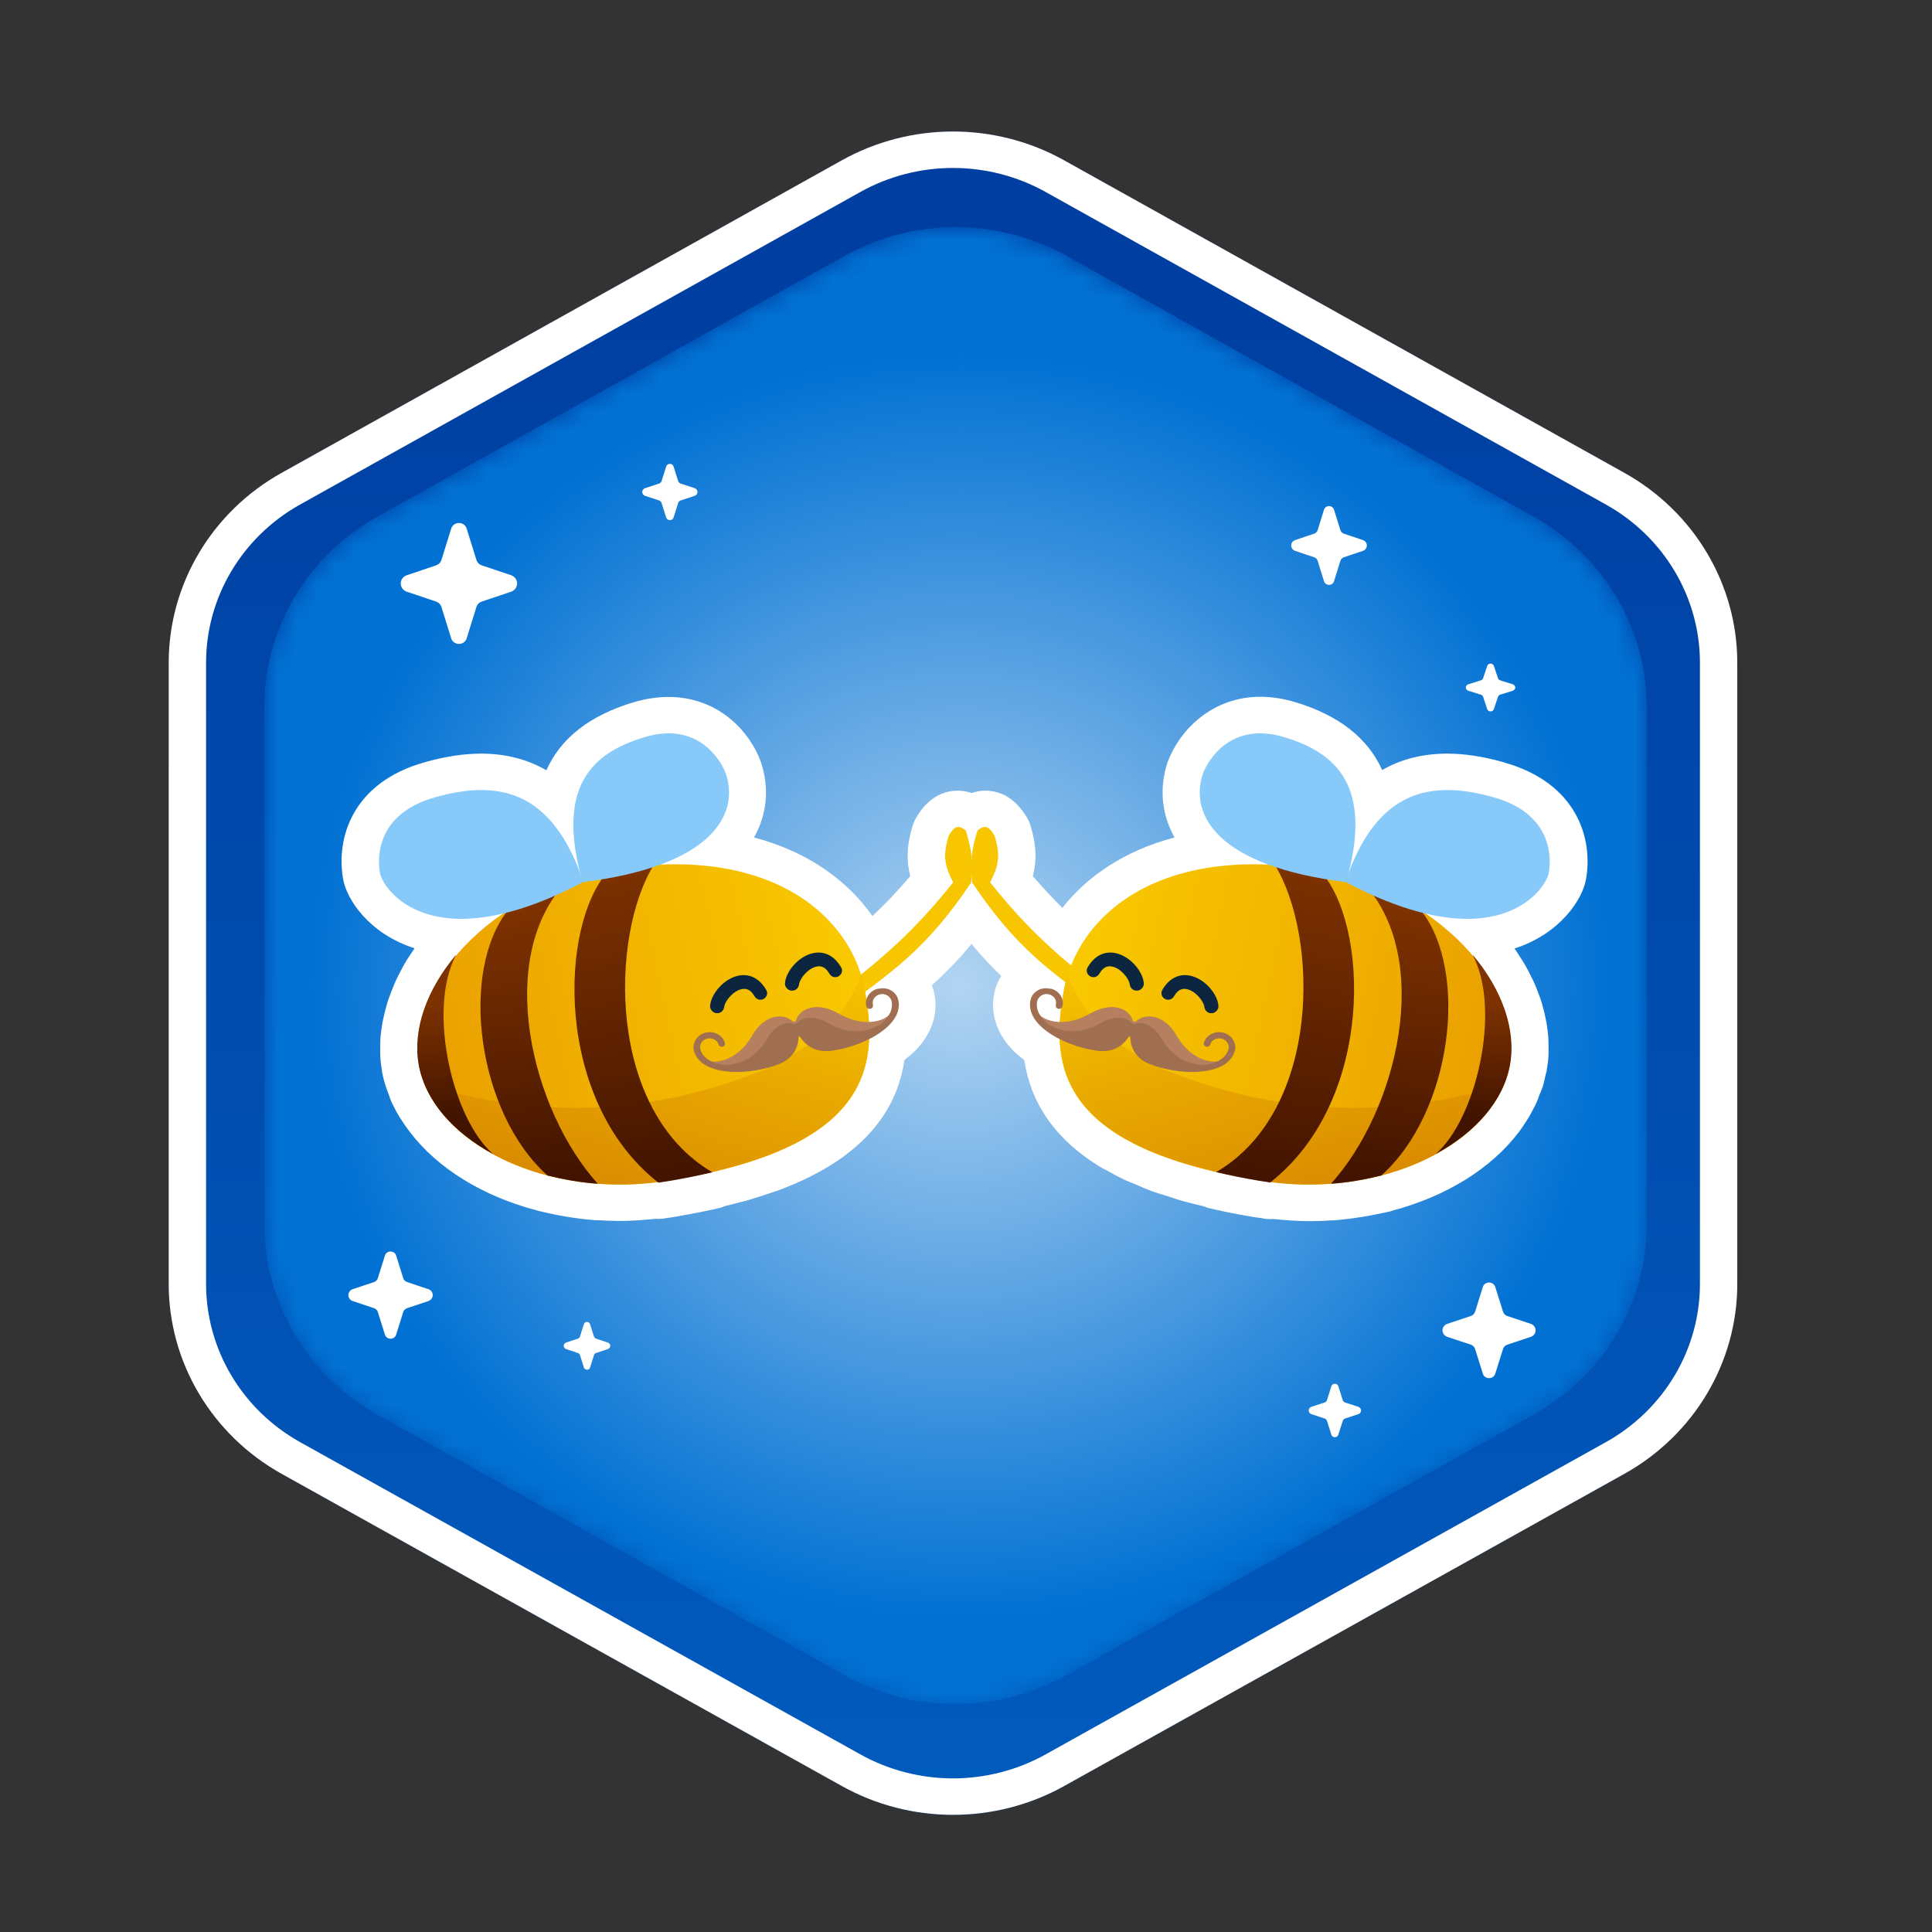 <svg width="101" height="101" viewBox="0 0 101 101" fill="none" xmlns="http://www.w3.org/2000/svg">
<rect x="0" y="0" width="101" height="101" fill="#333333" stroke="none"/>
<path d="M84.919 24.72C88.568 26.756 90.82 30.544 90.82 34.646V67.12C90.82 71.224 88.566 75.013 84.915 77.049L55.629 93.37C52.029 95.377 47.611 95.377 44.012 93.37L14.726 77.049C11.074 75.013 8.82 71.224 8.82 67.12V34.646C8.82 30.544 11.072 26.756 14.722 24.72L44.007 8.382C47.609 6.373 52.031 6.373 55.633 8.382L84.919 24.72Z" fill="url(#paint0_linear_4061_550602)"/>
<path fill-rule="evenodd" clip-rule="evenodd" d="M88.868 67.12V34.646C88.868 31.227 86.991 28.071 83.95 26.374L54.664 10.037C51.663 8.362 47.978 8.362 44.976 10.037L15.69 26.374C12.649 28.071 10.773 31.227 10.773 34.646V67.12C10.773 70.54 12.651 73.698 15.694 75.394L44.98 91.716C47.98 93.387 51.661 93.387 54.661 91.716L83.947 75.394C86.99 73.698 88.868 70.54 88.868 67.12ZM90.82 34.646C90.82 30.544 88.568 26.756 84.919 24.72L55.633 8.382C52.031 6.373 47.609 6.373 44.007 8.382L14.722 24.72C11.072 26.756 8.82 30.544 8.82 34.646V67.12C8.82 71.224 11.074 75.013 14.726 77.049L44.012 93.37C47.611 95.376 52.029 95.376 55.629 93.37L84.915 77.049C88.566 75.013 90.82 71.224 90.82 67.12V34.646Z" fill="white"/>
<mask id="mask0_4061_550602" style="mask-type:alpha" maskUnits="userSpaceOnUse" x="13" y="11" width="74" height="79">
<path d="M80.186 27.017C83.833 29.053 86.084 32.84 86.084 36.942V64.022C86.084 68.125 83.831 71.913 80.182 73.949L55.764 87.569C52.163 89.578 47.741 89.578 44.14 87.569L19.722 73.949C16.073 71.913 13.82 68.125 13.82 64.022V36.942C13.82 32.84 16.071 29.053 19.718 27.017L44.135 13.384C47.739 11.372 52.165 11.372 55.769 13.384L80.186 27.017Z" fill="#FEE881"/>
</mask>
<g mask="url(#mask0_4061_550602)">
<path d="M80.186 27.017C83.833 29.053 86.084 32.84 86.084 36.942V64.022C86.084 68.125 83.832 71.913 80.182 73.949L55.764 87.569C52.163 89.578 47.741 89.578 44.14 87.569L19.722 73.949C16.073 71.913 13.82 68.125 13.82 64.022V36.942C13.82 32.84 16.071 29.053 19.718 27.017L44.135 13.384C47.739 11.372 52.165 11.372 55.769 13.384L80.186 27.017Z" fill="#0171D3"/>
<path opacity="0.7" d="M84.257 51.542C84.257 69.734 69 84.482 50.179 84.482C31.359 84.482 16.102 69.734 16.102 51.542C16.102 33.349 31.359 18.602 50.179 18.602C69 18.602 84.257 33.349 84.257 51.542Z" fill="url(#paint1_radial_4061_550602)"/>
<path d="M78.602 39.846C77.518 39.541 76.552 39.398 75.654 39.398C74.385 39.398 73.243 39.684 72.257 40.256C71.505 38.579 69.982 37.388 67.698 36.702C67.083 36.521 66.468 36.426 65.882 36.426C63.413 36.426 61.685 38.112 61.041 39.837C60.592 41.18 60.719 42.562 61.402 43.781C58.718 44.486 56.804 45.858 55.535 47.459C55.028 46.954 54.53 46.421 53.993 45.801C54.198 45.039 54.198 44.22 53.866 43.143C53.827 43 53.759 42.857 53.681 42.733C53.124 41.809 52.392 41.333 51.494 41.333C51.23 41.333 50.996 41.39 50.791 41.457C50.586 41.39 50.352 41.333 50.088 41.333C49.19 41.333 48.458 41.8 47.902 42.733C47.824 42.867 47.765 43 47.716 43.143C47.385 44.22 47.385 45.039 47.589 45.801C46.906 46.602 46.281 47.259 45.608 47.888C44.358 46.106 42.338 44.553 39.419 43.781C40.102 42.571 40.239 41.18 39.761 39.789C39.185 38.246 37.574 36.435 34.939 36.435C34.353 36.435 33.738 36.531 33.123 36.712C30.839 37.398 29.316 38.579 28.564 40.266C27.569 39.694 26.436 39.398 25.158 39.398C24.26 39.398 23.293 39.541 22.21 39.846C18.422 40.904 17.544 43.819 17.944 45.992C18.129 46.992 19.262 48.803 21.673 49.574C21.605 49.67 21.546 49.775 21.478 49.87C21.36 50.041 21.243 50.213 21.146 50.394C21.077 50.508 21.019 50.623 20.96 50.737C20.863 50.908 20.775 51.089 20.697 51.261C20.638 51.385 20.589 51.509 20.541 51.632C20.472 51.794 20.404 51.966 20.345 52.137C20.297 52.271 20.257 52.395 20.218 52.528C20.17 52.69 20.131 52.852 20.091 53.014C20.062 53.147 20.033 53.271 20.004 53.405C19.974 53.576 19.955 53.748 19.925 53.919C19.916 54.033 19.896 54.157 19.887 54.272C19.877 54.472 19.877 54.662 19.877 54.862C19.877 54.948 19.877 55.043 19.877 55.129C19.887 55.406 19.916 55.672 19.965 55.939C19.965 55.958 19.965 55.968 19.965 55.987C20.013 56.273 20.091 56.558 20.179 56.835C20.209 56.93 20.257 57.025 20.287 57.13C20.326 57.225 20.355 57.321 20.394 57.416C20.394 57.425 20.394 57.435 20.394 57.444C20.394 57.454 20.404 57.473 20.414 57.483C20.443 57.54 20.462 57.606 20.492 57.664C20.531 57.749 20.579 57.835 20.628 57.93C20.687 58.045 20.736 58.15 20.804 58.254C20.843 58.321 20.882 58.397 20.931 58.464C20.97 58.521 20.999 58.578 21.038 58.626C21.126 58.769 21.224 58.902 21.321 59.036C21.351 59.074 21.37 59.102 21.399 59.141C22.864 61.084 25.245 62.542 28.096 63.285C28.115 63.285 28.135 63.304 28.154 63.304C28.194 63.314 28.233 63.323 28.281 63.333C28.438 63.371 28.594 63.4 28.75 63.438C28.867 63.466 28.994 63.485 29.111 63.514C29.248 63.542 29.384 63.561 29.521 63.59C30.087 63.685 30.624 63.752 31.141 63.79C31.18 63.79 31.229 63.79 31.268 63.79C31.268 63.79 31.268 63.79 31.278 63.79C31.639 63.809 32 63.828 32.362 63.828H32.381C33.016 63.828 33.64 63.781 34.275 63.714C34.324 63.714 34.363 63.723 34.411 63.723C34.538 63.723 34.675 63.714 34.802 63.685C34.861 63.676 34.919 63.666 34.987 63.657C35.124 63.638 35.27 63.619 35.349 63.6C36.178 63.457 36.959 63.304 37.691 63.133C37.76 63.114 37.809 63.085 37.877 63.056C38.121 62.999 38.355 62.942 38.589 62.875C38.726 62.837 38.873 62.809 39.009 62.771C39.497 62.628 39.956 62.475 40.405 62.323C40.464 62.304 40.532 62.285 40.59 62.266C43.089 61.351 44.876 60.131 45.998 58.588C46.75 57.549 47.121 56.473 47.287 55.406C47.648 55.139 47.98 54.824 48.253 54.453C48.839 53.652 49.044 52.709 48.819 51.813C48.79 51.709 48.751 51.613 48.712 51.509C49.415 50.88 50.098 50.184 50.791 49.346C51.309 49.975 51.826 50.527 52.343 51.023C52.187 51.261 52.07 51.528 52.002 51.813C51.777 52.719 51.982 53.652 52.568 54.453C52.841 54.834 53.183 55.148 53.544 55.415C53.71 56.473 54.081 57.559 54.832 58.597C55.506 59.531 56.414 60.341 57.585 61.046C57.663 61.094 57.751 61.132 57.829 61.17C58.151 61.351 58.473 61.532 58.825 61.694C58.991 61.77 59.176 61.837 59.352 61.913C59.645 62.037 59.918 62.161 60.23 62.275C60.504 62.37 60.806 62.466 61.09 62.551C61.334 62.628 61.558 62.714 61.812 62.78C62.173 62.885 62.563 62.971 62.944 63.066C63.003 63.085 63.061 63.123 63.13 63.142C63.862 63.314 64.643 63.476 65.404 63.6C65.55 63.628 65.687 63.647 65.834 63.666C65.892 63.666 65.951 63.685 66.019 63.695C66.146 63.723 66.283 63.733 66.409 63.733C66.458 63.733 66.507 63.733 66.546 63.723C67.181 63.79 67.815 63.838 68.44 63.838C68.45 63.838 68.459 63.838 68.469 63.838C68.83 63.838 69.192 63.828 69.543 63.8C69.543 63.8 69.543 63.8 69.553 63.8C69.592 63.8 69.641 63.8 69.68 63.8C70.197 63.761 70.734 63.695 71.31 63.6C71.437 63.581 71.564 63.552 71.69 63.533C71.827 63.504 71.974 63.476 72.12 63.447C72.257 63.419 72.383 63.39 72.52 63.361C72.569 63.352 72.618 63.342 72.667 63.333C72.686 63.333 72.715 63.314 72.735 63.304C75.576 62.561 77.948 61.103 79.412 59.169C79.441 59.131 79.47 59.083 79.5 59.045C79.587 58.921 79.685 58.788 79.763 58.654C79.802 58.597 79.841 58.531 79.88 58.474C79.929 58.397 79.968 58.331 80.007 58.254C80.066 58.159 80.115 58.054 80.163 57.959C80.212 57.864 80.271 57.768 80.31 57.673C80.339 57.616 80.359 57.549 80.388 57.483C80.388 57.473 80.398 57.464 80.407 57.454C80.407 57.454 80.407 57.435 80.407 57.425C80.437 57.34 80.466 57.264 80.505 57.178C80.544 57.063 80.603 56.949 80.642 56.835C80.71 56.625 80.749 56.416 80.798 56.206C80.817 56.13 80.837 56.063 80.856 55.987C80.856 55.939 80.856 55.882 80.876 55.834C80.915 55.606 80.944 55.377 80.954 55.139C80.954 55.034 80.954 54.92 80.954 54.815C80.954 54.634 80.954 54.462 80.944 54.281C80.944 54.148 80.915 54.014 80.905 53.891C80.886 53.729 80.866 53.576 80.837 53.414C80.808 53.271 80.778 53.138 80.749 52.995C80.71 52.843 80.671 52.69 80.632 52.538C80.593 52.395 80.544 52.261 80.495 52.118C80.437 51.966 80.378 51.804 80.32 51.651C80.261 51.518 80.212 51.385 80.144 51.251C80.066 51.089 79.978 50.927 79.9 50.765C79.832 50.642 79.773 50.518 79.695 50.394C79.597 50.232 79.5 50.07 79.392 49.917C79.324 49.803 79.256 49.698 79.177 49.584C81.579 48.812 82.721 47.002 82.906 46.001C83.306 43.829 82.428 40.923 78.621 39.856L78.602 39.846Z" fill="white"/>
<path d="M51.766 46.135C53.816 48.689 55.271 49.947 58.023 52.1V53.053C54.939 50.814 53.172 49.642 50.819 46.135C50.732 45.087 50.761 44.497 51.103 43.41C51.483 43.124 51.678 43.153 51.991 43.687C52.313 44.725 52.215 45.249 51.757 46.135H51.766Z" fill="#F8C501"/>
<path d="M49.824 46.135C47.774 48.689 46.319 49.947 43.566 52.1V53.053C46.651 50.814 48.418 49.642 50.77 46.135C50.858 45.087 50.829 44.497 50.487 43.41C50.107 43.124 49.911 43.153 49.599 43.687C49.277 44.725 49.374 45.249 49.833 46.135H49.824Z" fill="#F8C501"/>
<path d="M21.897 55.654C22.629 59.742 28.554 62.781 35.006 61.714C45.393 59.999 45.968 55.883 45.227 51.824C44.495 47.737 40.092 44.145 32.078 45.459C25.645 46.527 21.174 51.605 21.907 55.664L21.897 55.654Z" fill="url(#paint2_linear_4061_550602)"/>
<path d="M22.221 56.71C28.234 58.502 33.895 58.311 39.703 56.015C42.583 54.871 44.272 52.966 45.014 50.965C45.102 51.241 45.18 51.517 45.219 51.813C45.951 55.9 45.365 59.997 34.998 61.703C29.122 62.684 23.695 60.226 22.211 56.71H22.221Z" fill="url(#paint3_linear_4061_550602)"/>
<path d="M31.27 61.883C30.343 61.826 29.464 61.655 28.625 61.455C24.935 58.158 24.008 50.793 26.555 47.582C27.483 46.982 28.508 46.477 29.62 46.086C25.833 50.069 27.785 58.063 31.26 61.893L31.27 61.883Z" fill="url(#paint4_linear_4061_550602)"/>
<path d="M31.814 45.524C31.814 45.524 31.814 45.505 31.814 45.524C31.931 45.505 31.999 45.486 32.087 45.467C32.809 45.343 33.512 45.276 34.176 45.219C31.892 48.925 31.716 58.053 37.241 61.283C36.558 61.445 35.816 61.597 35.025 61.731C34.82 61.769 34.625 61.788 34.42 61.826C28.924 57.519 29.246 48.277 31.814 45.524Z" fill="url(#paint5_linear_4061_550602)"/>
<path d="M23.838 49.926C22.316 52.813 23.672 58.539 25.781 60.33C23.682 59.197 22.218 57.529 21.886 55.652C21.564 53.804 22.316 51.727 23.829 49.926H23.838Z" fill="url(#paint6_linear_4061_550602)"/>
<path d="M30.457 46.116C29.022 41.095 30.974 39.351 33.708 38.532C36.441 37.712 37.661 39.684 37.944 40.437C38.666 42.581 37.231 45.277 30.457 46.116Z" fill="#87CAFA"/>
<path d="M30.496 46.105C28.826 41.132 25.869 40.808 22.765 41.675C19.66 42.542 19.719 44.848 19.865 45.648C20.012 46.458 22.52 50.307 30.496 46.105Z" fill="#87CAFA"/>
<path d="M37.583 52.956C37.72 52.927 37.837 52.803 37.857 52.651C37.886 52.346 38.325 51.793 38.784 51.708C38.95 51.679 39.214 51.669 39.448 52.089C39.555 52.26 39.76 52.317 39.936 52.213C40.102 52.108 40.16 51.898 40.043 51.727C39.702 51.155 39.194 50.888 38.618 51.003C37.837 51.155 37.183 51.955 37.125 52.556C37.095 52.756 37.252 52.927 37.427 52.965C37.525 52.965 37.574 52.965 37.593 52.965L37.583 52.956Z" fill="#0D2640"/>
<path d="M41.498 51.776C41.634 51.748 41.751 51.624 41.771 51.471C41.8 51.166 42.239 50.614 42.698 50.528C42.864 50.499 43.128 50.49 43.362 50.909C43.469 51.081 43.674 51.138 43.85 51.033C44.016 50.928 44.075 50.718 43.957 50.547C43.616 49.975 43.108 49.709 42.532 49.823C41.751 49.975 41.097 50.776 41.039 51.376C41.009 51.576 41.166 51.748 41.341 51.786C41.439 51.786 41.488 51.786 41.507 51.786L41.498 51.776Z" fill="#0D2640"/>
<path d="M43.852 52.994C42.7 52.318 41.793 52.737 41.617 53.337C41.597 53.413 41.49 53.442 41.431 53.385C40.963 52.947 39.958 53.013 39.313 54.147C38.435 55.7 36.746 55.852 36.434 54.919C36.824 56.11 39.138 56.043 40.611 55.481C41.392 55.186 41.754 54.557 41.695 53.975C41.959 54.509 42.593 54.881 43.432 54.766C45.004 54.557 47.044 53.509 46.751 52.289C46.966 53.242 45.424 53.909 43.843 52.985L43.852 52.994Z" fill="#B67F5F"/>
<path d="M36.435 54.931C36.435 54.931 36.424 54.902 36.414 54.883C36.414 54.902 36.414 54.912 36.435 54.931Z" fill="#B67F5F"/>
<path d="M45.911 51.681C45.453 51.786 45.179 52.215 45.296 52.624C45.316 52.701 45.413 52.758 45.501 52.739C45.599 52.72 45.657 52.624 45.638 52.539C45.57 52.291 45.736 52.034 46.019 51.977C46.282 51.919 46.536 52.081 46.604 52.319C46.673 52.596 46.604 52.891 46.399 53.167C46.302 53.301 46.185 53.425 46.048 53.539C45.433 53.93 44.457 54.158 43.285 53.482C42.573 53.072 41.909 53.177 41.694 53.463C41.645 53.529 41.548 53.558 41.47 53.52C41.138 53.377 40.503 53.596 40.103 54.301C39.449 55.435 38.483 55.711 37.741 55.664C37.556 55.626 37.389 55.578 37.243 55.511C36.911 55.368 36.706 55.149 36.618 54.873C36.54 54.635 36.687 54.377 36.95 54.301C37.214 54.225 37.497 54.368 37.565 54.606C37.585 54.682 37.673 54.74 37.761 54.721C37.858 54.702 37.926 54.616 37.897 54.52C37.78 54.111 37.321 53.873 36.872 53.987C36.413 54.111 36.16 54.559 36.286 54.968C36.404 55.33 36.667 55.607 37.087 55.788C37.887 56.14 39.088 56.093 40.074 55.835C40.298 55.778 40.503 55.711 40.699 55.635C41.48 55.34 41.733 54.749 41.743 54.225C41.743 54.177 41.812 54.158 41.831 54.206C42.114 54.654 42.641 55.044 43.481 54.93C43.686 54.901 43.9 54.863 44.125 54.806C45.111 54.559 46.185 54.035 46.692 53.349C46.956 52.986 47.044 52.624 46.956 52.262C46.858 51.843 46.399 51.576 45.941 51.691L45.911 51.681Z" fill="#A06E50"/>
<path d="M78.936 55.654C78.204 59.742 72.278 62.781 65.826 61.714C55.44 59.999 54.864 55.883 55.606 51.824C56.338 47.737 60.74 44.145 68.754 45.459C75.187 46.527 79.658 51.605 78.926 55.664L78.936 55.654Z" fill="url(#paint7_linear_4061_550602)"/>
<path d="M78.61 56.71C72.597 58.502 66.936 58.311 61.128 56.015C58.248 54.871 56.559 52.966 55.818 50.965C55.73 51.241 55.651 51.517 55.612 51.813C54.88 55.9 55.466 59.997 65.833 61.703C71.709 62.684 77.136 60.226 78.62 56.71H78.61Z" fill="url(#paint8_linear_4061_550602)"/>
<path d="M69.562 61.883C70.49 61.826 71.368 61.655 72.208 61.455C75.898 58.158 76.825 50.793 74.277 47.582C73.35 46.982 72.325 46.477 71.212 46.086C75 50.069 73.047 58.063 69.572 61.893L69.562 61.883Z" fill="url(#paint9_linear_4061_550602)"/>
<path d="M69.005 45.516C69.005 45.516 69.005 45.497 69.005 45.516C68.888 45.497 68.82 45.478 68.732 45.459C68.01 45.335 67.307 45.268 66.643 45.211C68.927 48.917 69.103 58.045 63.578 61.275C64.261 61.437 65.003 61.59 65.794 61.723C65.999 61.761 66.194 61.78 66.399 61.818C71.895 57.512 71.573 48.269 69.005 45.516Z" fill="url(#paint10_linear_4061_550602)"/>
<path d="M76.989 49.926C78.512 52.813 77.155 58.539 75.047 60.33C77.146 59.197 78.61 57.529 78.942 55.652C79.264 53.804 78.512 51.727 76.999 49.926H76.989Z" fill="url(#paint11_linear_4061_550602)"/>
<path d="M70.374 46.116C71.809 41.095 69.857 39.351 67.124 38.532C64.391 37.712 63.17 39.684 62.888 40.437C62.165 42.581 63.6 45.277 70.374 46.116Z" fill="#87CAFA"/>
<path d="M70.332 46.105C72.001 41.132 74.959 40.808 78.063 41.675C81.167 42.542 81.109 44.848 80.962 45.648C80.816 46.458 78.307 50.307 70.332 46.105Z" fill="#87CAFA"/>
<path d="M63.236 52.956C63.099 52.927 62.982 52.803 62.963 52.651C62.934 52.346 62.494 51.793 62.035 51.708C61.87 51.679 61.606 51.669 61.372 52.089C61.264 52.26 61.059 52.317 60.884 52.213C60.718 52.108 60.659 51.898 60.776 51.727C61.118 51.155 61.626 50.888 62.201 51.003C62.982 51.155 63.636 51.955 63.695 52.556C63.724 52.756 63.568 52.927 63.392 52.965C63.295 52.965 63.246 52.965 63.226 52.965L63.236 52.956Z" fill="#0D2640"/>
<path d="M59.334 51.776C59.197 51.748 59.08 51.624 59.06 51.471C59.031 51.166 58.592 50.614 58.133 50.528C57.967 50.499 57.704 50.49 57.469 50.909C57.362 51.081 57.157 51.138 56.981 51.033C56.815 50.928 56.757 50.718 56.874 50.547C57.215 49.975 57.723 49.709 58.299 49.823C59.08 49.975 59.734 50.776 59.793 51.376C59.822 51.576 59.666 51.748 59.49 51.786C59.392 51.786 59.343 51.786 59.324 51.786L59.334 51.776Z" fill="#0D2640"/>
<path d="M56.978 52.994C58.13 52.318 59.038 52.737 59.214 53.337C59.233 53.413 59.34 53.442 59.399 53.385C59.868 52.947 60.873 53.013 61.517 54.147C62.396 55.7 64.085 55.852 64.397 54.919C64.007 56.11 61.693 56.043 60.219 55.481C59.438 55.186 59.077 54.557 59.136 53.975C58.872 54.509 58.237 54.881 57.398 54.766C55.826 54.557 53.786 53.509 54.079 52.289C53.864 53.242 55.407 53.909 56.988 52.985L56.978 52.994Z" fill="#B67F5F"/>
<path d="M64.398 54.931C64.398 54.931 64.409 54.902 64.419 54.883C64.419 54.902 64.419 54.912 64.398 54.931Z" fill="#B67F5F"/>
<path d="M54.921 51.681C55.38 51.786 55.653 52.215 55.536 52.624C55.517 52.701 55.419 52.758 55.331 52.739C55.233 52.72 55.175 52.624 55.194 52.539C55.263 52.291 55.097 52.034 54.814 51.977C54.55 51.919 54.296 52.081 54.228 52.319C54.16 52.596 54.228 52.891 54.433 53.167C54.531 53.301 54.648 53.425 54.785 53.539C55.4 53.93 56.376 54.158 57.547 53.482C58.269 53.072 58.923 53.177 59.138 53.463C59.187 53.529 59.285 53.558 59.363 53.52C59.694 53.377 60.329 53.596 60.729 54.301C61.383 55.435 62.35 55.711 63.092 55.664C63.277 55.626 63.443 55.578 63.589 55.511C63.921 55.368 64.126 55.149 64.214 54.873C64.292 54.635 64.146 54.377 63.882 54.301C63.619 54.225 63.336 54.368 63.267 54.606C63.248 54.682 63.16 54.74 63.072 54.721C62.974 54.702 62.906 54.616 62.935 54.52C63.052 54.111 63.511 53.873 63.96 53.987C64.419 54.111 64.673 54.559 64.546 54.968C64.429 55.33 64.165 55.607 63.745 55.788C62.945 56.14 61.744 56.093 60.758 55.835C60.534 55.778 60.329 55.711 60.134 55.635C59.353 55.34 59.099 54.749 59.089 54.225C59.089 54.177 59.021 54.158 59.002 54.206C58.718 54.654 58.191 55.044 57.352 54.93C57.147 54.901 56.932 54.863 56.708 54.806C55.722 54.559 54.648 54.035 54.14 53.349C53.877 52.986 53.789 52.624 53.877 52.262C53.974 51.843 54.433 51.576 54.892 51.691L54.921 51.681Z" fill="#A06E50"/>
<path d="M69.743 26.658L70.071 27.712C70.083 27.754 70.106 27.793 70.137 27.826C70.168 27.858 70.207 27.883 70.25 27.898L71.262 28.239C71.319 28.262 71.368 28.301 71.403 28.35C71.437 28.399 71.455 28.457 71.455 28.516C71.455 28.575 71.437 28.633 71.403 28.682C71.368 28.731 71.319 28.77 71.262 28.793L70.25 29.134C70.207 29.149 70.168 29.174 70.137 29.207C70.106 29.239 70.083 29.278 70.071 29.321L69.743 30.373C69.73 30.431 69.696 30.482 69.647 30.518C69.599 30.555 69.539 30.575 69.478 30.575C69.416 30.575 69.356 30.555 69.308 30.518C69.26 30.482 69.226 30.431 69.212 30.373L68.885 29.321C68.872 29.278 68.85 29.239 68.818 29.207C68.787 29.174 68.748 29.149 68.705 29.134L67.693 28.793C67.636 28.77 67.587 28.731 67.553 28.682C67.518 28.633 67.5 28.575 67.5 28.516C67.5 28.457 67.518 28.399 67.553 28.35C67.587 28.301 67.636 28.262 67.693 28.239L68.705 27.898C68.748 27.883 68.787 27.858 68.818 27.825C68.85 27.793 68.872 27.754 68.885 27.711L69.212 26.658C69.226 26.601 69.26 26.55 69.308 26.514C69.356 26.477 69.416 26.457 69.478 26.457C69.539 26.457 69.599 26.477 69.647 26.514C69.696 26.55 69.73 26.601 69.743 26.658Z" fill="white"/>
<path d="M30.849 69.228L31.051 69.867C31.058 69.893 31.072 69.917 31.091 69.936C31.111 69.956 31.135 69.971 31.161 69.981L31.784 70.188C31.819 70.201 31.849 70.225 31.87 70.255C31.892 70.285 31.903 70.32 31.903 70.356C31.903 70.391 31.892 70.427 31.87 70.456C31.849 70.486 31.819 70.51 31.784 70.524L31.161 70.731C31.135 70.74 31.111 70.755 31.091 70.775C31.072 70.795 31.058 70.818 31.051 70.844L30.849 71.483C30.841 71.518 30.82 71.549 30.79 71.571C30.761 71.593 30.724 71.605 30.686 71.605C30.648 71.605 30.611 71.593 30.581 71.571C30.552 71.549 30.531 71.518 30.522 71.483L30.321 70.844C30.313 70.818 30.299 70.795 30.28 70.775C30.261 70.755 30.237 70.74 30.21 70.73L29.588 70.523C29.552 70.51 29.522 70.486 29.501 70.456C29.48 70.427 29.469 70.391 29.469 70.356C29.469 70.32 29.48 70.284 29.501 70.255C29.522 70.225 29.552 70.201 29.588 70.188L30.21 69.981C30.237 69.971 30.261 69.956 30.28 69.936C30.299 69.916 30.313 69.893 30.321 69.867L30.522 69.228C30.531 69.193 30.552 69.162 30.581 69.14C30.611 69.118 30.648 69.106 30.686 69.106C30.724 69.106 30.761 69.118 30.79 69.14C30.82 69.162 30.841 69.193 30.849 69.228Z" fill="white"/>
<path d="M20.713 65.648L21.078 66.815C21.092 66.862 21.117 66.905 21.152 66.941C21.187 66.977 21.23 67.004 21.279 67.022L22.407 67.399C22.471 67.424 22.525 67.467 22.564 67.522C22.602 67.576 22.623 67.64 22.623 67.705C22.623 67.771 22.602 67.835 22.564 67.889C22.525 67.944 22.471 67.986 22.407 68.012L21.279 68.389C21.23 68.406 21.187 68.434 21.152 68.47C21.117 68.506 21.092 68.549 21.078 68.596L20.713 69.762C20.698 69.825 20.66 69.882 20.606 69.922C20.552 69.963 20.486 69.984 20.417 69.984C20.348 69.984 20.281 69.963 20.227 69.922C20.174 69.882 20.136 69.825 20.12 69.762L19.755 68.596C19.741 68.549 19.716 68.506 19.681 68.47C19.647 68.434 19.603 68.406 19.555 68.389L18.427 68.012C18.363 67.986 18.308 67.944 18.27 67.889C18.231 67.835 18.211 67.771 18.211 67.705C18.211 67.64 18.231 67.576 18.27 67.521C18.308 67.467 18.363 67.424 18.427 67.399L19.555 67.022C19.603 67.004 19.646 66.977 19.681 66.941C19.716 66.905 19.741 66.862 19.755 66.814L20.12 65.648C20.136 65.585 20.174 65.529 20.227 65.488C20.281 65.448 20.348 65.426 20.417 65.426C20.486 65.426 20.552 65.448 20.606 65.488C20.66 65.529 20.698 65.585 20.713 65.648Z" fill="white"/>
<path d="M78.096 34.814L78.31 35.453C78.318 35.479 78.333 35.502 78.353 35.522C78.374 35.542 78.399 35.557 78.427 35.567L79.089 35.773C79.126 35.787 79.158 35.811 79.181 35.841C79.203 35.87 79.215 35.906 79.215 35.941C79.215 35.977 79.203 36.013 79.181 36.042C79.158 36.072 79.126 36.096 79.089 36.109L78.427 36.316C78.399 36.326 78.374 36.341 78.353 36.361C78.333 36.38 78.318 36.404 78.31 36.43L78.096 37.069C78.087 37.104 78.064 37.135 78.033 37.157C78.001 37.179 77.962 37.191 77.922 37.191C77.882 37.191 77.843 37.179 77.811 37.157C77.779 37.135 77.757 37.104 77.748 37.069L77.534 36.43C77.526 36.404 77.511 36.38 77.491 36.361C77.471 36.341 77.445 36.326 77.417 36.316L76.755 36.109C76.718 36.096 76.686 36.072 76.663 36.042C76.641 36.012 76.629 35.977 76.629 35.941C76.629 35.906 76.641 35.87 76.663 35.841C76.686 35.811 76.718 35.787 76.755 35.773L77.417 35.566C77.445 35.557 77.471 35.542 77.491 35.522C77.511 35.502 77.526 35.479 77.534 35.453L77.748 34.814C77.757 34.779 77.779 34.748 77.811 34.726C77.843 34.703 77.882 34.691 77.922 34.691C77.962 34.691 78.001 34.703 78.033 34.726C78.064 34.748 78.087 34.779 78.096 34.814Z" fill="white"/>
<path d="M69.967 72.476L70.194 73.191C70.202 73.22 70.218 73.246 70.24 73.268C70.261 73.29 70.288 73.308 70.318 73.318L71.019 73.549C71.058 73.565 71.092 73.591 71.116 73.624C71.14 73.658 71.152 73.697 71.152 73.737C71.152 73.777 71.14 73.816 71.116 73.85C71.092 73.883 71.058 73.909 71.019 73.925L70.318 74.156C70.288 74.167 70.261 74.184 70.24 74.206C70.218 74.228 70.202 74.254 70.194 74.283L69.967 74.997C69.958 75.036 69.934 75.071 69.901 75.096C69.867 75.12 69.826 75.134 69.783 75.134C69.74 75.134 69.699 75.12 69.666 75.096C69.632 75.071 69.609 75.036 69.599 74.997L69.373 74.283C69.364 74.254 69.348 74.228 69.327 74.206C69.305 74.183 69.278 74.166 69.248 74.156L68.548 73.925C68.508 73.909 68.474 73.883 68.451 73.85C68.427 73.816 68.414 73.777 68.414 73.737C68.414 73.697 68.427 73.658 68.451 73.624C68.474 73.591 68.508 73.565 68.548 73.549L69.248 73.318C69.278 73.307 69.305 73.29 69.327 73.268C69.348 73.246 69.364 73.22 69.373 73.191L69.599 72.476C69.609 72.438 69.632 72.403 69.666 72.378C69.699 72.353 69.74 72.34 69.783 72.34C69.826 72.34 69.867 72.353 69.901 72.378C69.934 72.403 69.958 72.438 69.967 72.476Z" fill="white"/>
<path d="M35.214 24.394L35.453 25.146C35.462 25.176 35.478 25.204 35.501 25.227C35.524 25.251 35.552 25.268 35.584 25.28L36.323 25.523C36.365 25.539 36.401 25.567 36.426 25.602C36.451 25.637 36.465 25.678 36.465 25.721C36.465 25.763 36.451 25.804 36.426 25.839C36.401 25.875 36.365 25.902 36.323 25.918L35.584 26.162C35.552 26.173 35.524 26.191 35.501 26.214C35.478 26.237 35.462 26.265 35.453 26.295L35.214 27.047C35.203 27.088 35.179 27.125 35.144 27.151C35.108 27.177 35.065 27.191 35.019 27.191C34.974 27.191 34.931 27.177 34.895 27.151C34.86 27.125 34.835 27.088 34.825 27.047L34.586 26.295C34.577 26.265 34.56 26.237 34.538 26.214C34.515 26.191 34.486 26.173 34.455 26.162L33.715 25.918C33.674 25.902 33.638 25.875 33.613 25.839C33.588 25.804 33.574 25.763 33.574 25.721C33.574 25.678 33.588 25.637 33.613 25.602C33.638 25.567 33.674 25.539 33.715 25.523L34.455 25.279C34.486 25.268 34.515 25.251 34.538 25.227C34.56 25.204 34.577 25.176 34.586 25.146L34.825 24.394C34.835 24.353 34.86 24.316 34.895 24.29C34.931 24.264 34.974 24.25 35.019 24.25C35.065 24.25 35.108 24.264 35.144 24.29C35.179 24.316 35.203 24.353 35.214 24.394Z" fill="white"/>
<path d="M24.401 27.649L24.904 29.266C24.923 29.331 24.958 29.391 25.006 29.441C25.054 29.491 25.114 29.53 25.18 29.553L26.737 30.077C26.825 30.112 26.9 30.171 26.953 30.247C27.006 30.322 27.034 30.411 27.034 30.502C27.034 30.593 27.006 30.681 26.953 30.757C26.9 30.833 26.825 30.892 26.737 30.927L25.18 31.45C25.114 31.474 25.054 31.512 25.006 31.562C24.958 31.612 24.923 31.672 24.904 31.738L24.401 33.354C24.379 33.442 24.327 33.52 24.253 33.577C24.179 33.633 24.087 33.663 23.992 33.663C23.897 33.663 23.805 33.633 23.731 33.577C23.656 33.52 23.604 33.442 23.583 33.354L23.079 31.738C23.06 31.672 23.025 31.612 22.977 31.562C22.929 31.512 22.87 31.474 22.803 31.45L21.247 30.927C21.159 30.892 21.083 30.832 21.03 30.757C20.977 30.681 20.949 30.593 20.949 30.502C20.949 30.411 20.977 30.322 21.03 30.247C21.083 30.171 21.159 30.112 21.247 30.077L22.803 29.553C22.87 29.529 22.929 29.491 22.977 29.441C23.025 29.391 23.06 29.331 23.079 29.266L23.583 27.649C23.604 27.561 23.656 27.483 23.731 27.427C23.805 27.37 23.897 27.34 23.992 27.34C24.087 27.34 24.179 27.37 24.253 27.427C24.327 27.483 24.379 27.561 24.401 27.649Z" fill="white"/>
<path d="M78.171 67.291L78.574 68.57C78.589 68.622 78.617 68.669 78.656 68.709C78.694 68.748 78.742 68.778 78.795 68.797L80.04 69.211C80.111 69.239 80.171 69.286 80.213 69.345C80.256 69.405 80.278 69.475 80.278 69.547C80.278 69.619 80.256 69.689 80.213 69.749C80.171 69.809 80.111 69.855 80.04 69.883L78.795 70.297C78.742 70.316 78.694 70.346 78.656 70.386C78.617 70.425 78.589 70.472 78.574 70.524L78.171 71.802C78.154 71.872 78.112 71.934 78.053 71.978C77.994 72.023 77.92 72.047 77.844 72.047C77.768 72.047 77.695 72.023 77.635 71.978C77.576 71.934 77.534 71.872 77.517 71.802L77.114 70.524C77.099 70.472 77.071 70.425 77.033 70.386C76.994 70.346 76.947 70.316 76.893 70.297L75.648 69.883C75.578 69.855 75.517 69.808 75.475 69.749C75.433 69.689 75.41 69.619 75.41 69.547C75.41 69.475 75.433 69.405 75.475 69.345C75.517 69.285 75.578 69.239 75.648 69.211L76.893 68.797C76.947 68.778 76.994 68.748 77.033 68.708C77.071 68.669 77.099 68.621 77.114 68.57L77.517 67.291C77.534 67.222 77.576 67.16 77.635 67.115C77.695 67.071 77.768 67.047 77.844 67.047C77.92 67.047 77.994 67.071 78.053 67.115C78.112 67.16 78.154 67.222 78.171 67.291Z" fill="white"/>
</g>
<defs>
<linearGradient id="paint0_linear_4061_550602" x1="49.82" y1="13.632" x2="49.82" y2="96.608" gradientUnits="userSpaceOnUse">
<stop stop-color="#003EA1"/>
<stop offset="1" stop-color="#015CBE"/>
</linearGradient>
<radialGradient id="paint1_radial_4061_550602" cx="0" cy="0" r="1" gradientUnits="userSpaceOnUse" gradientTransform="translate(50.179 51.542) rotate(91.323) scale(32.949 34.086)">
<stop stop-color="white"/>
<stop offset="1" stop-color="white" stop-opacity="0"/>
</radialGradient>
<linearGradient id="paint2_linear_4061_550602" x1="45.1" y1="51.214" x2="22.004" y2="56.174" gradientUnits="userSpaceOnUse">
<stop stop-color="#F9C900"/>
<stop offset="1" stop-color="#EA9F00"/>
</linearGradient>
<linearGradient id="paint3_linear_4061_550602" x1="36.492" y1="46.782" x2="30.742" y2="67.312" gradientUnits="userSpaceOnUse">
<stop stop-color="#F9C900"/>
<stop offset="1" stop-color="#D07800"/>
</linearGradient>
<linearGradient id="paint4_linear_4061_550602" x1="27.004" y1="47.544" x2="29.164" y2="61.852" gradientUnits="userSpaceOnUse">
<stop stop-color="#7E3200"/>
<stop offset="1" stop-color="#411300"/>
</linearGradient>
<linearGradient id="paint5_linear_4061_550602" x1="31.345" y1="45.295" x2="34.522" y2="62.407" gradientUnits="userSpaceOnUse">
<stop stop-color="#7E3200"/>
<stop offset="1" stop-color="#411300"/>
</linearGradient>
<linearGradient id="paint6_linear_4061_550602" x1="23.448" y1="52.327" x2="23.829" y2="58.426" gradientUnits="userSpaceOnUse">
<stop stop-color="#7E3200"/>
<stop offset="1" stop-color="#411300"/>
</linearGradient>
<linearGradient id="paint7_linear_4061_550602" x1="55.733" y1="51.214" x2="78.829" y2="56.174" gradientUnits="userSpaceOnUse">
<stop stop-color="#F9C900"/>
<stop offset="1" stop-color="#EA9F00"/>
</linearGradient>
<linearGradient id="paint8_linear_4061_550602" x1="64.329" y1="46.782" x2="70.088" y2="67.313" gradientUnits="userSpaceOnUse">
<stop stop-color="#F9C900"/>
<stop offset="1" stop-color="#D07800"/>
</linearGradient>
<linearGradient id="paint9_linear_4061_550602" x1="73.828" y1="47.544" x2="71.659" y2="61.852" gradientUnits="userSpaceOnUse">
<stop stop-color="#7E3200"/>
<stop offset="1" stop-color="#411300"/>
</linearGradient>
<linearGradient id="paint10_linear_4061_550602" x1="69.474" y1="45.297" x2="66.307" y2="62.408" gradientUnits="userSpaceOnUse">
<stop stop-color="#7E3200"/>
<stop offset="1" stop-color="#411300"/>
</linearGradient>
<linearGradient id="paint11_linear_4061_550602" x1="77.38" y1="52.327" x2="76.989" y2="58.426" gradientUnits="userSpaceOnUse">
<stop stop-color="#7E3200"/>
<stop offset="1" stop-color="#411300"/>
</linearGradient>
</defs>
</svg>
